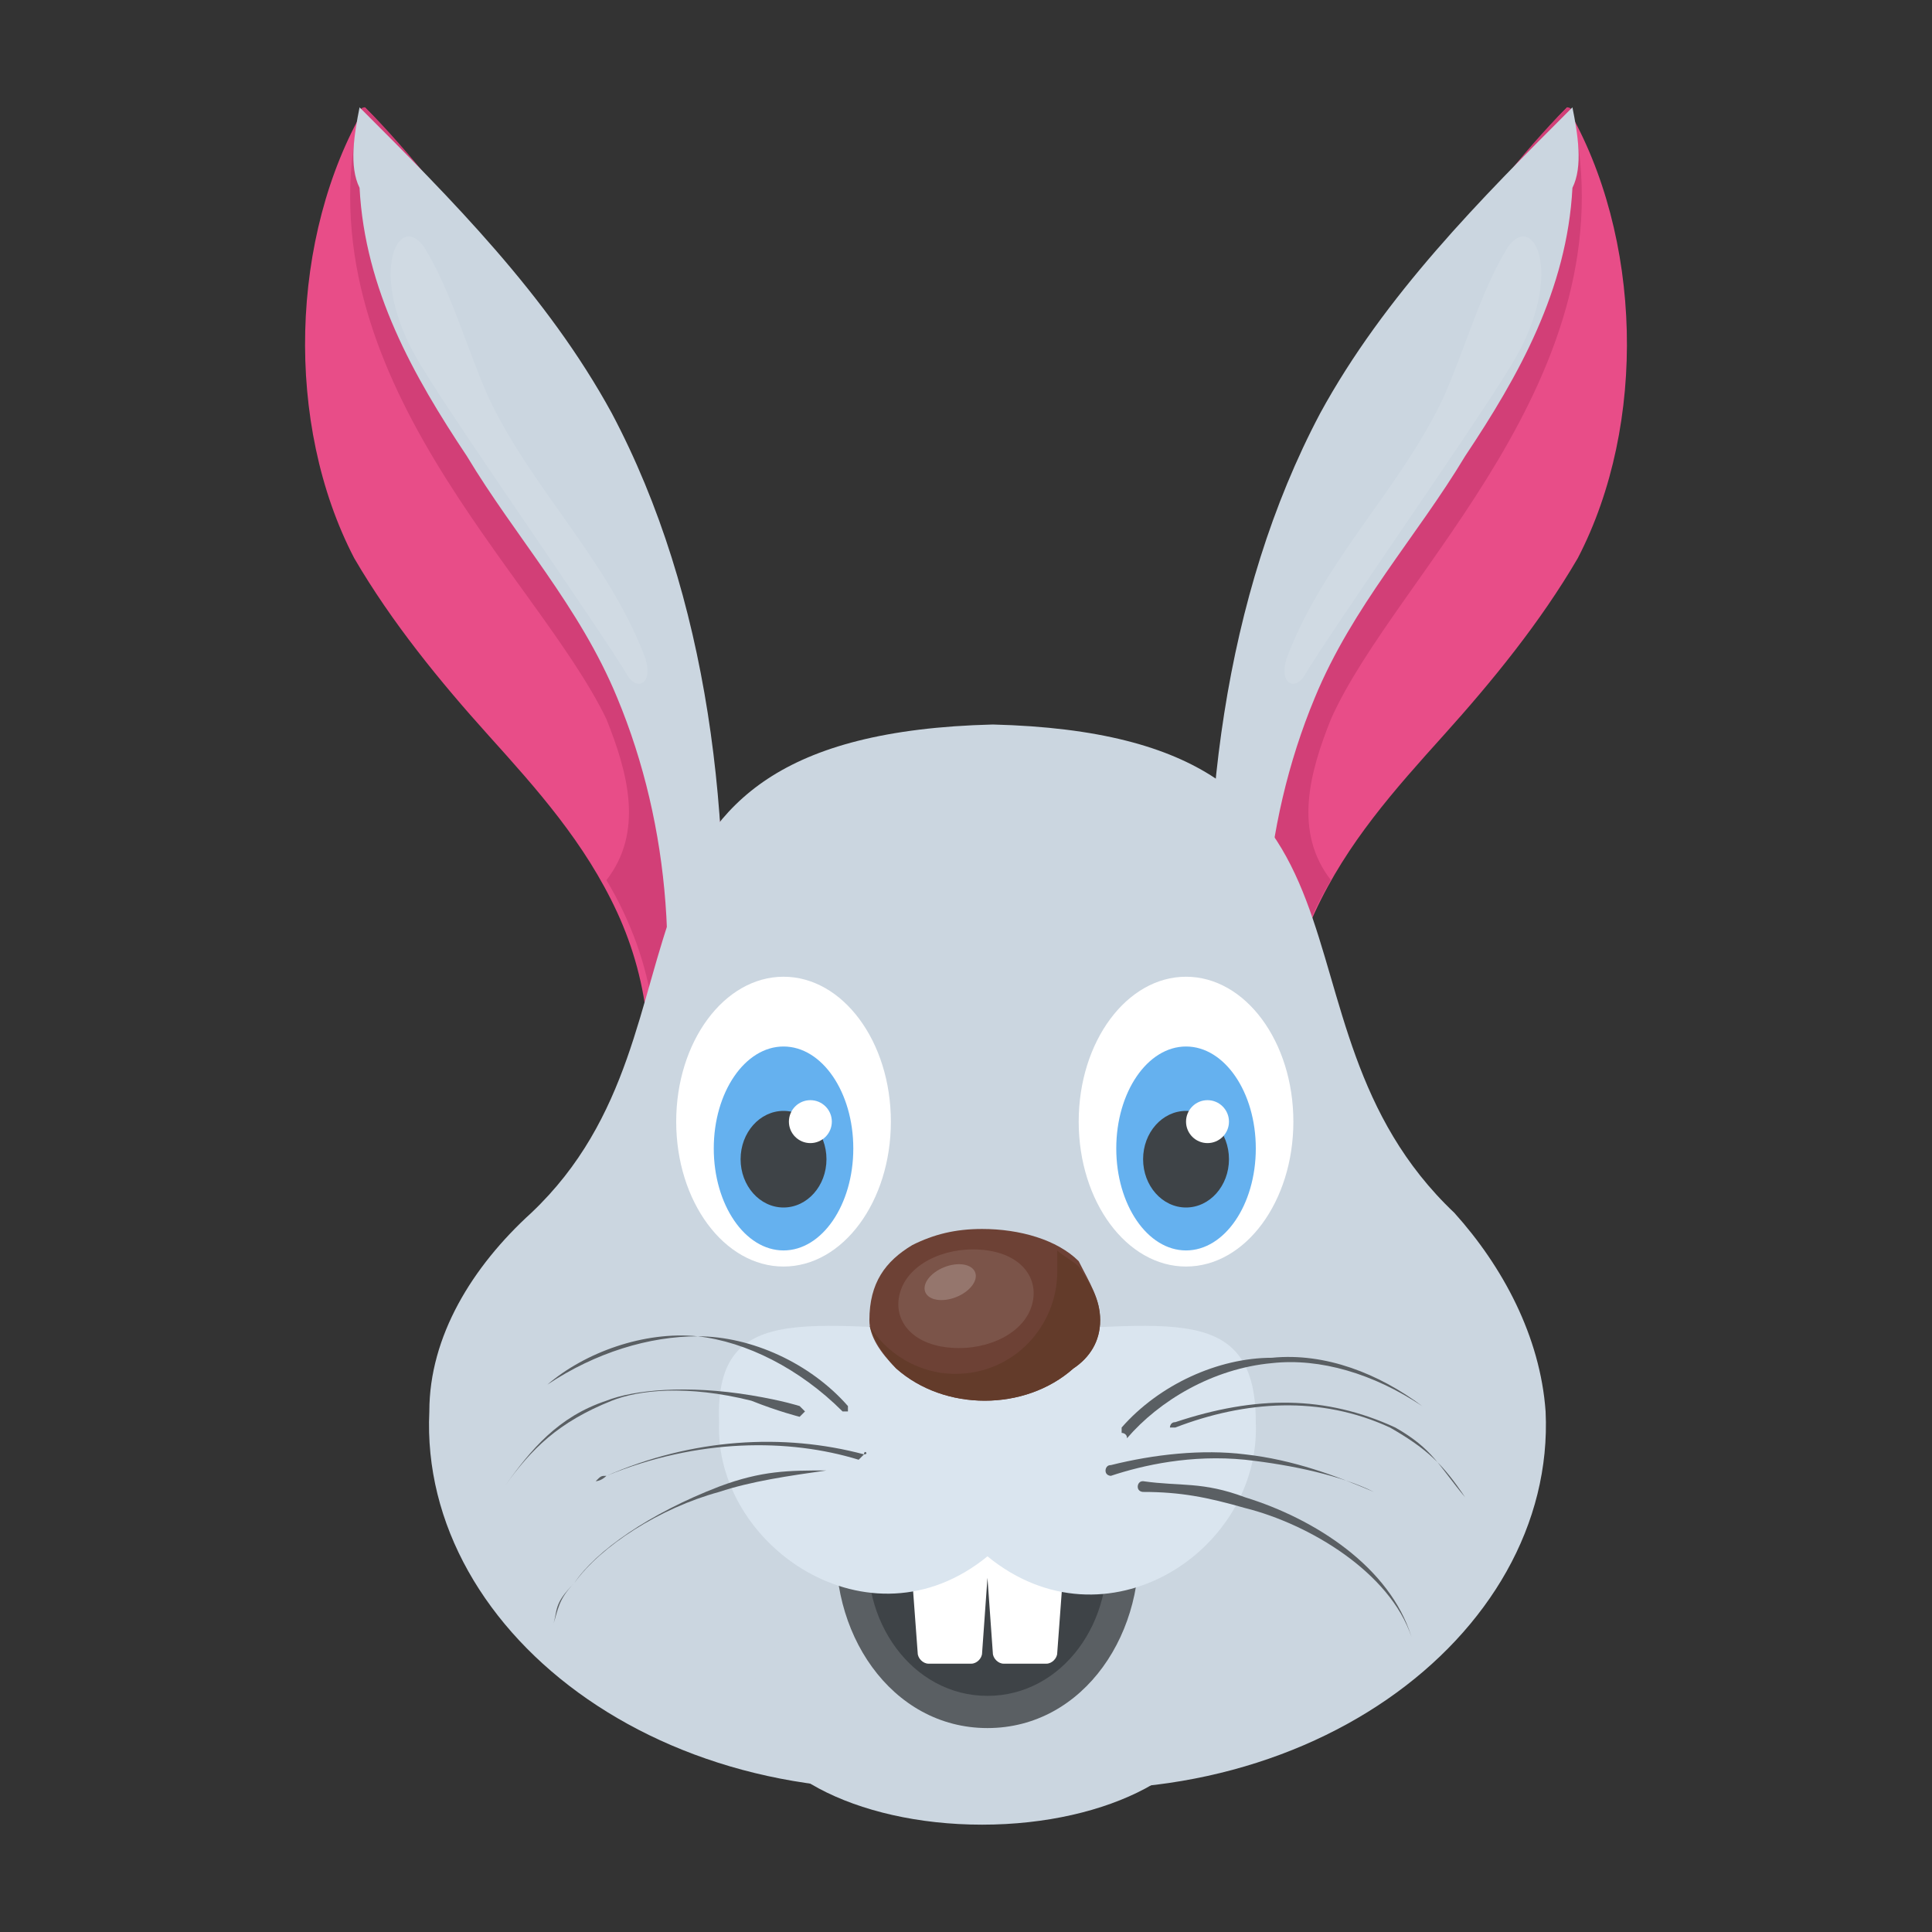 <?xml version="1.0" encoding="utf-8"?>
<!-- Generator: Adobe Illustrator 18.0.0, SVG Export Plug-In . SVG Version: 6.00 Build 0)  -->
<!DOCTYPE svg PUBLIC "-//W3C//DTD SVG 1.1//EN" "http://www.w3.org/Graphics/SVG/1.1/DTD/svg11.dtd">
<svg version="1.1" id="Layer_1" xmlns="http://www.w3.org/2000/svg" xmlns:xlink="http://www.w3.org/1999/xlink" x="0px" y="0px"
	 viewBox="0 0 36 36" enable-background="new 0 0 36 36" xml:space="preserve">
<rect x="0" y="0" width="36" height="36" fill="#333333" stroke="none"/>
<g>
	<g>
		<g>
			<g>
				<g>
					<g>
						<path fill="#E84D88" d="M22.6,19.4c-0.4-4,0.8-7.4,2.6-10.8c1.2-2.2,2.3-4.9,4-6.6c1.4,2.4,1.5,5.9,0.2,8.4
							c-0.7,1.2-1.6,2.3-2.5,3.3s-1.8,2-2.4,3.3c-0.6,1.3-0.8,2.9-0.3,4.2"/>
					</g>
				</g>
			</g>
			<g>
				<g>
					<g>
						<path fill="#D23F77" d="M29.2,2c-1.7,1.7-3.1,4.1-4.3,6.3c-1.8,3.4-2.7,7.1-2.3,11.1l1.6,1.8c-0.6-1.5-0.3-3.3,0.6-4.8
							c-0.7-0.9-0.4-2,0-3C26,10.7,30.4,7,29.3,2.1C29.3,2.1,29.3,2,29.2,2z"/>
					</g>
				</g>
			</g>
			<g>
				<g>
					<path fill="#CBD6E0" d="M29.3,2C29.2,2,29.2,2,29.3,2c-1.7,1.7-3.5,3.5-4.7,5.7c-1.8,3.4-2.3,7.6-2,11.7l1.3,1.4
						c-0.6-2.6-0.4-5.4,0.6-7.8c0.7-1.7,1.9-3,2.8-4.5c1-1.5,1.9-3.1,2-5C29.5,3.1,29.4,2.5,29.3,2z"/>
				</g>
			</g>
			<g opacity="0.1">
				<g>
					<g>
						<path fill="#FFFFFF" d="M28.1,6.9c-0.6,1-3.4,5-3.8,5.7c-0.2,0.3-0.5,0.1-0.3-0.4c0.7-1.8,2.1-3.1,2.9-4.8
							c0.4-0.9,0.7-2,1.2-2.8C28.6,3.9,29.2,5.2,28.1,6.9z"/>
					</g>
				</g>
			</g>
		</g>
		<g>
			<g>
				<g>
					<g>
						<path fill="#E84D88" d="M13.4,19.4c0.4-4-0.7-7.8-2.5-11.2C9.6,6,8.5,3.7,6.8,2c-1.4,2.4-1.5,5.9-0.2,8.4
							c0.7,1.2,1.6,2.3,2.5,3.3c0.9,1,1.8,2,2.4,3.3s0.8,2.9,0.3,4.2"/>
					</g>
				</g>
			</g>
			<g>
				<g>
					<g>
						<path fill="#D23F77" d="M6.8,2c1.7,1.7,3.2,4.1,4.4,6.3c1.8,3.4,2.6,7.1,2.3,11.1l-1.6,1.8c0.6-1.5,0.3-3.3-0.6-4.8
							c0.7-0.9,0.4-2,0-3C10,10.7,5.6,7,6.7,2.1C6.7,2.1,6.7,2,6.8,2z"/>
					</g>
				</g>
			</g>
			<g>
				<g>
					<path fill="#CBD6E0" d="M6.7,2C6.8,2,6.8,2,6.7,2c1.7,1.7,3.5,3.5,4.7,5.7c1.8,3.4,2.3,7.6,2,11.7l-1.3,1.4
						c0.6-2.6,0.4-5.4-0.6-7.8c-0.7-1.7-1.9-3-2.8-4.5c-1-1.5-1.9-3.1-2-5C6.5,3.1,6.6,2.5,6.7,2z"/>
				</g>
			</g>
			<g opacity="0.1">
				<g>
					<g>
						<path fill="#FFFFFF" d="M7.9,6.9c0.6,1,3.4,5,3.8,5.7c0.2,0.3,0.5,0.1,0.3-0.4c-0.7-1.8-2.1-3.1-2.9-4.8
							c-0.4-0.9-0.7-2-1.2-2.8C7.4,3.9,6.8,5.2,7.9,6.9z"/>
					</g>
				</g>
			</g>
		</g>
	</g>
	<g>
		<g>
			<g>
				<path fill="#CBD6E0" d="M28.8,26.3c0.2,4.2-4.6,7.8-10.4,6.9c-5.8,0.9-10.6-2.7-10.4-6.9c0-1.4,0.8-2.7,1.9-3.7
					c3.7-3.5,0.6-8.9,8.6-9.1c7.9,0.2,4.8,5.5,8.6,9.1C28,23.6,28.7,24.9,28.8,26.3z"/>
			</g>
		</g>
	</g>
	<g>
		<g>
			<g>
				<ellipse fill="#CBD6E0" cx="18.3" cy="31.7" rx="4.3" ry="2.3"/>
			</g>
		</g>
	</g>
	<g>
		<g>
			<g>
				<path fill="#5A5F63" d="M21.2,28.5c0.2,1.9-1,3.7-2.8,3.7s-3-1.8-2.8-3.7c0.2-1.6,1.4-2.8,2.8-2.8S21,26.8,21.2,28.5z"/>
			</g>
		</g>
	</g>
	<g>
		<g>
			<g>
				<path fill="#3E4347" d="M20.6,28.7c0.2,1.5-0.8,2.9-2.2,2.9c-1.4,0-2.4-1.4-2.2-2.9c0.1-1.3,1.1-2.2,2.2-2.2
					C19.4,26.5,20.4,27.4,20.6,28.7z"/>
			</g>
		</g>
	</g>
	<g>
		<g>
			<g>
				<g>
					<path fill="#FFFFFF" d="M19.9,28.1l-0.2,2.7c0,0.1-0.1,0.2-0.2,0.2h-0.8c-0.1,0-0.2-0.1-0.2-0.2l-0.1-1.4l-0.1,1.4
						c0,0.1-0.1,0.2-0.2,0.2h-0.8c-0.1,0-0.2-0.1-0.2-0.2l-0.2-2.7H19.9z"/>
				</g>
			</g>
		</g>
	</g>
	<g>
		<g>
			<g>
				<path fill="#DAE5EF" d="M23.4,26.5c0.1,2.4-2.8,4.3-5,2.5c-2.2,1.8-5.1-0.2-5-2.5c-0.1-2.4,1.9-1.7,5-1.7
					C21.5,24.8,23.4,24.1,23.4,26.5z"/>
			</g>
		</g>
	</g>
	<g>
		<g>
			<g>
				<g>
					<g>
						<path fill="#5A5F63" d="M20.7,27.5c0,0-0.1,0-0.1-0.1c0,0,0-0.1,0.1-0.1l0,0c0.8-0.2,1.7-0.3,2.5-0.2c0.9,0.1,1.7,0.4,2.4,0.7
							c-0.6-0.3-1.5-0.5-2.4-0.6C22.2,27.1,21.3,27.3,20.7,27.5z"/>
					</g>
				</g>
				<g>
					<g>
						<path fill="#5A5F63" d="M26.3,30.5c-0.4-1.2-1.9-2.1-3.1-2.4c-0.7-0.2-1.2-0.3-1.9-0.3c0,0-0.1,0-0.1-0.1c0,0,0-0.1,0.1-0.1h0
							c0.7,0.1,1.1,0,1.9,0.3C24.5,28.3,25.9,29.2,26.3,30.5z"/>
					</g>
				</g>
				<g>
					<g>
						<path fill="#5A5F63" d="M20.9,26.7c0,0,0-0.1,0-0.1l0,0c0.7-0.8,1.8-1.3,2.8-1.3c1-0.1,2,0.3,2.8,0.9
							c-0.9-0.6-1.9-0.9-2.8-0.8c-1.1,0.1-2.1,0.7-2.7,1.4C21,26.7,20.9,26.7,20.9,26.7z"/>
					</g>
				</g>
				<g>
					<g>
						<path fill="#5A5F63" d="M15.4,27.4C15.4,27.4,15.4,27.5,15.4,27.4L15.4,27.4c-0.7,0.1-1.4,0.2-2,0.4c-1.1,0.3-2.2,1-2.7,1.7
							c-0.4,0.4-0.3,0.5-0.4,0.8c0.1-0.3,0.1-0.5,0.4-0.8c0.4-0.6,1.4-1.3,2.7-1.8C14.2,27.4,14.7,27.4,15.4,27.4
							C15.4,27.3,15.4,27.3,15.4,27.4z"/>
					</g>
				</g>
				<g>
					<g>
						<path fill="#5A5F63" d="M27.3,27.9c-0.4-0.6-0.7-0.9-1.4-1.3c-1.3-0.6-2.7-0.5-4,0c0,0-0.1,0-0.1,0c0,0,0-0.1,0.1-0.1l0,0
							c1.5-0.5,2.8-0.5,4.1,0.1C26.7,27,26.8,27.3,27.3,27.9z"/>
					</g>
				</g>
				<g>
					<g>
						<path fill="#5A5F63" d="M10.2,25.8c0.7-0.6,1.8-1,2.8-0.9c1,0,2.1,0.5,2.8,1.3l0,0c0,0,0,0.1,0,0.1c0,0-0.1,0-0.1,0
							c0,0,0,0,0,0c-0.8-0.8-1.8-1.3-2.7-1.4C12.1,24.9,11.1,25.2,10.2,25.8z"/>
					</g>
				</g>
				<g>
					<g>
						<path fill="#5A5F63" d="M9.4,27.7c0.5-0.7,1-1.3,1.9-1.6c0.5-0.2,1.5-0.3,2.7-0.1c0.6,0.1,0.9,0.2,0.9,0.2h0
							c0,0,0.1,0.1,0.1,0.1c0,0-0.1,0.1-0.1,0.1c0,0-0.4-0.1-0.9-0.3c-1.2-0.3-2.1-0.2-2.6,0C10.4,26.5,9.9,27,9.4,27.7z"/>
					</g>
				</g>
				<g>
					<g>
						<path fill="#5A5F63" d="M11.1,27.6c0,0,0.1,0,0.2-0.1C11.2,27.5,11.2,27.5,11.1,27.6z"/>
					</g>
				</g>
				<g>
					<g>
						<path fill="#5A5F63" d="M16.1,27.1c0,0-0.1,0.1-0.1,0.1c-1.3-0.4-3-0.4-4.7,0.3c1.6-0.7,3.3-0.8,4.8-0.4l0,0
							C16.1,27,16.2,27.1,16.1,27.1z"/>
					</g>
				</g>
			</g>
		</g>
	</g>
	<g>
		<g>
			<g>
				<g>
					<path fill="#6D4135" d="M20.5,24.6c0,0.4-0.2,0.7-0.5,0.9c-0.9,0.8-2.4,0.8-3.3,0c-0.3-0.3-0.5-0.6-0.5-0.9
						c0-0.7,0.3-1.1,0.8-1.4c0.4-0.2,0.8-0.3,1.3-0.3c0.7,0,1.4,0.2,1.8,0.6C20.3,23.9,20.5,24.2,20.5,24.6z"/>
				</g>
			</g>
		</g>
		<g>
			<g>
				<g>
					<path fill="#633B2A" d="M20.5,24.6c0,0.4-0.2,0.7-0.5,0.9c-0.9,0.8-2.4,0.8-3.3,0c-0.2-0.2-0.4-0.5-0.5-0.8
						c0.3,0.5,0.9,0.9,1.6,0.9c1.1,0,1.9-0.9,1.9-1.9c0-0.1,0-0.3,0-0.4c0.1,0.1,0.3,0.2,0.4,0.3C20.3,23.9,20.5,24.2,20.5,24.6z"/>
				</g>
			</g>
		</g>
		<g opacity="0.1">
			<g>
				<g>
					<path fill="#FFFFFF" d="M19.2,24.4c-0.2,0.5-0.9,0.8-1.6,0.7s-1-0.6-0.8-1.1c0.2-0.5,0.9-0.8,1.6-0.7S19.4,23.9,19.2,24.4z"/>
				</g>
			</g>
		</g>
		<g opacity="0.2">
			<g>
				<g>
					
						<ellipse transform="matrix(0.929 -0.369 0.369 0.929 -7.557 8.219)" fill="#FFFFFF" cx="17.7" cy="23.9" rx="0.5" ry="0.3"/>
				</g>
			</g>
		</g>
	</g>
	<g>
		<g>
			<g>
				<g>
					<g>
						<ellipse fill="#FFFFFF" cx="22.1" cy="20.9" rx="2" ry="2.7"/>
					</g>
				</g>
			</g>
			<g>
				<g>
					<g>
						<ellipse fill="#65B1EF" cx="22.1" cy="21.4" rx="1.3" ry="1.9"/>
					</g>
				</g>
			</g>
			<g>
				<g>
					<g>
						<ellipse fill="#3E4347" cx="22.1" cy="21.6" rx="0.8" ry="0.9"/>
					</g>
				</g>
			</g>
			<g>
				<g>
					<circle fill="#FFFFFF" cx="22.5" cy="20.9" r="0.4"/>
				</g>
			</g>
		</g>
		<g>
			<g>
				<g>
					<g>
						<ellipse fill="#FFFFFF" cx="14.6" cy="20.9" rx="2" ry="2.7"/>
					</g>
				</g>
			</g>
			<g>
				<g>
					<g>
						<ellipse fill="#65B1EF" cx="14.6" cy="21.4" rx="1.3" ry="1.9"/>
					</g>
				</g>
			</g>
			<g>
				<g>
					<g>
						<ellipse fill="#3E4347" cx="14.6" cy="21.6" rx="0.8" ry="0.9"/>
					</g>
				</g>
			</g>
			<g>
				<g>
					<circle fill="#FFFFFF" cx="15.1" cy="20.9" r="0.4"/>
				</g>
			</g>
		</g>
	</g>
</g>
</svg>
